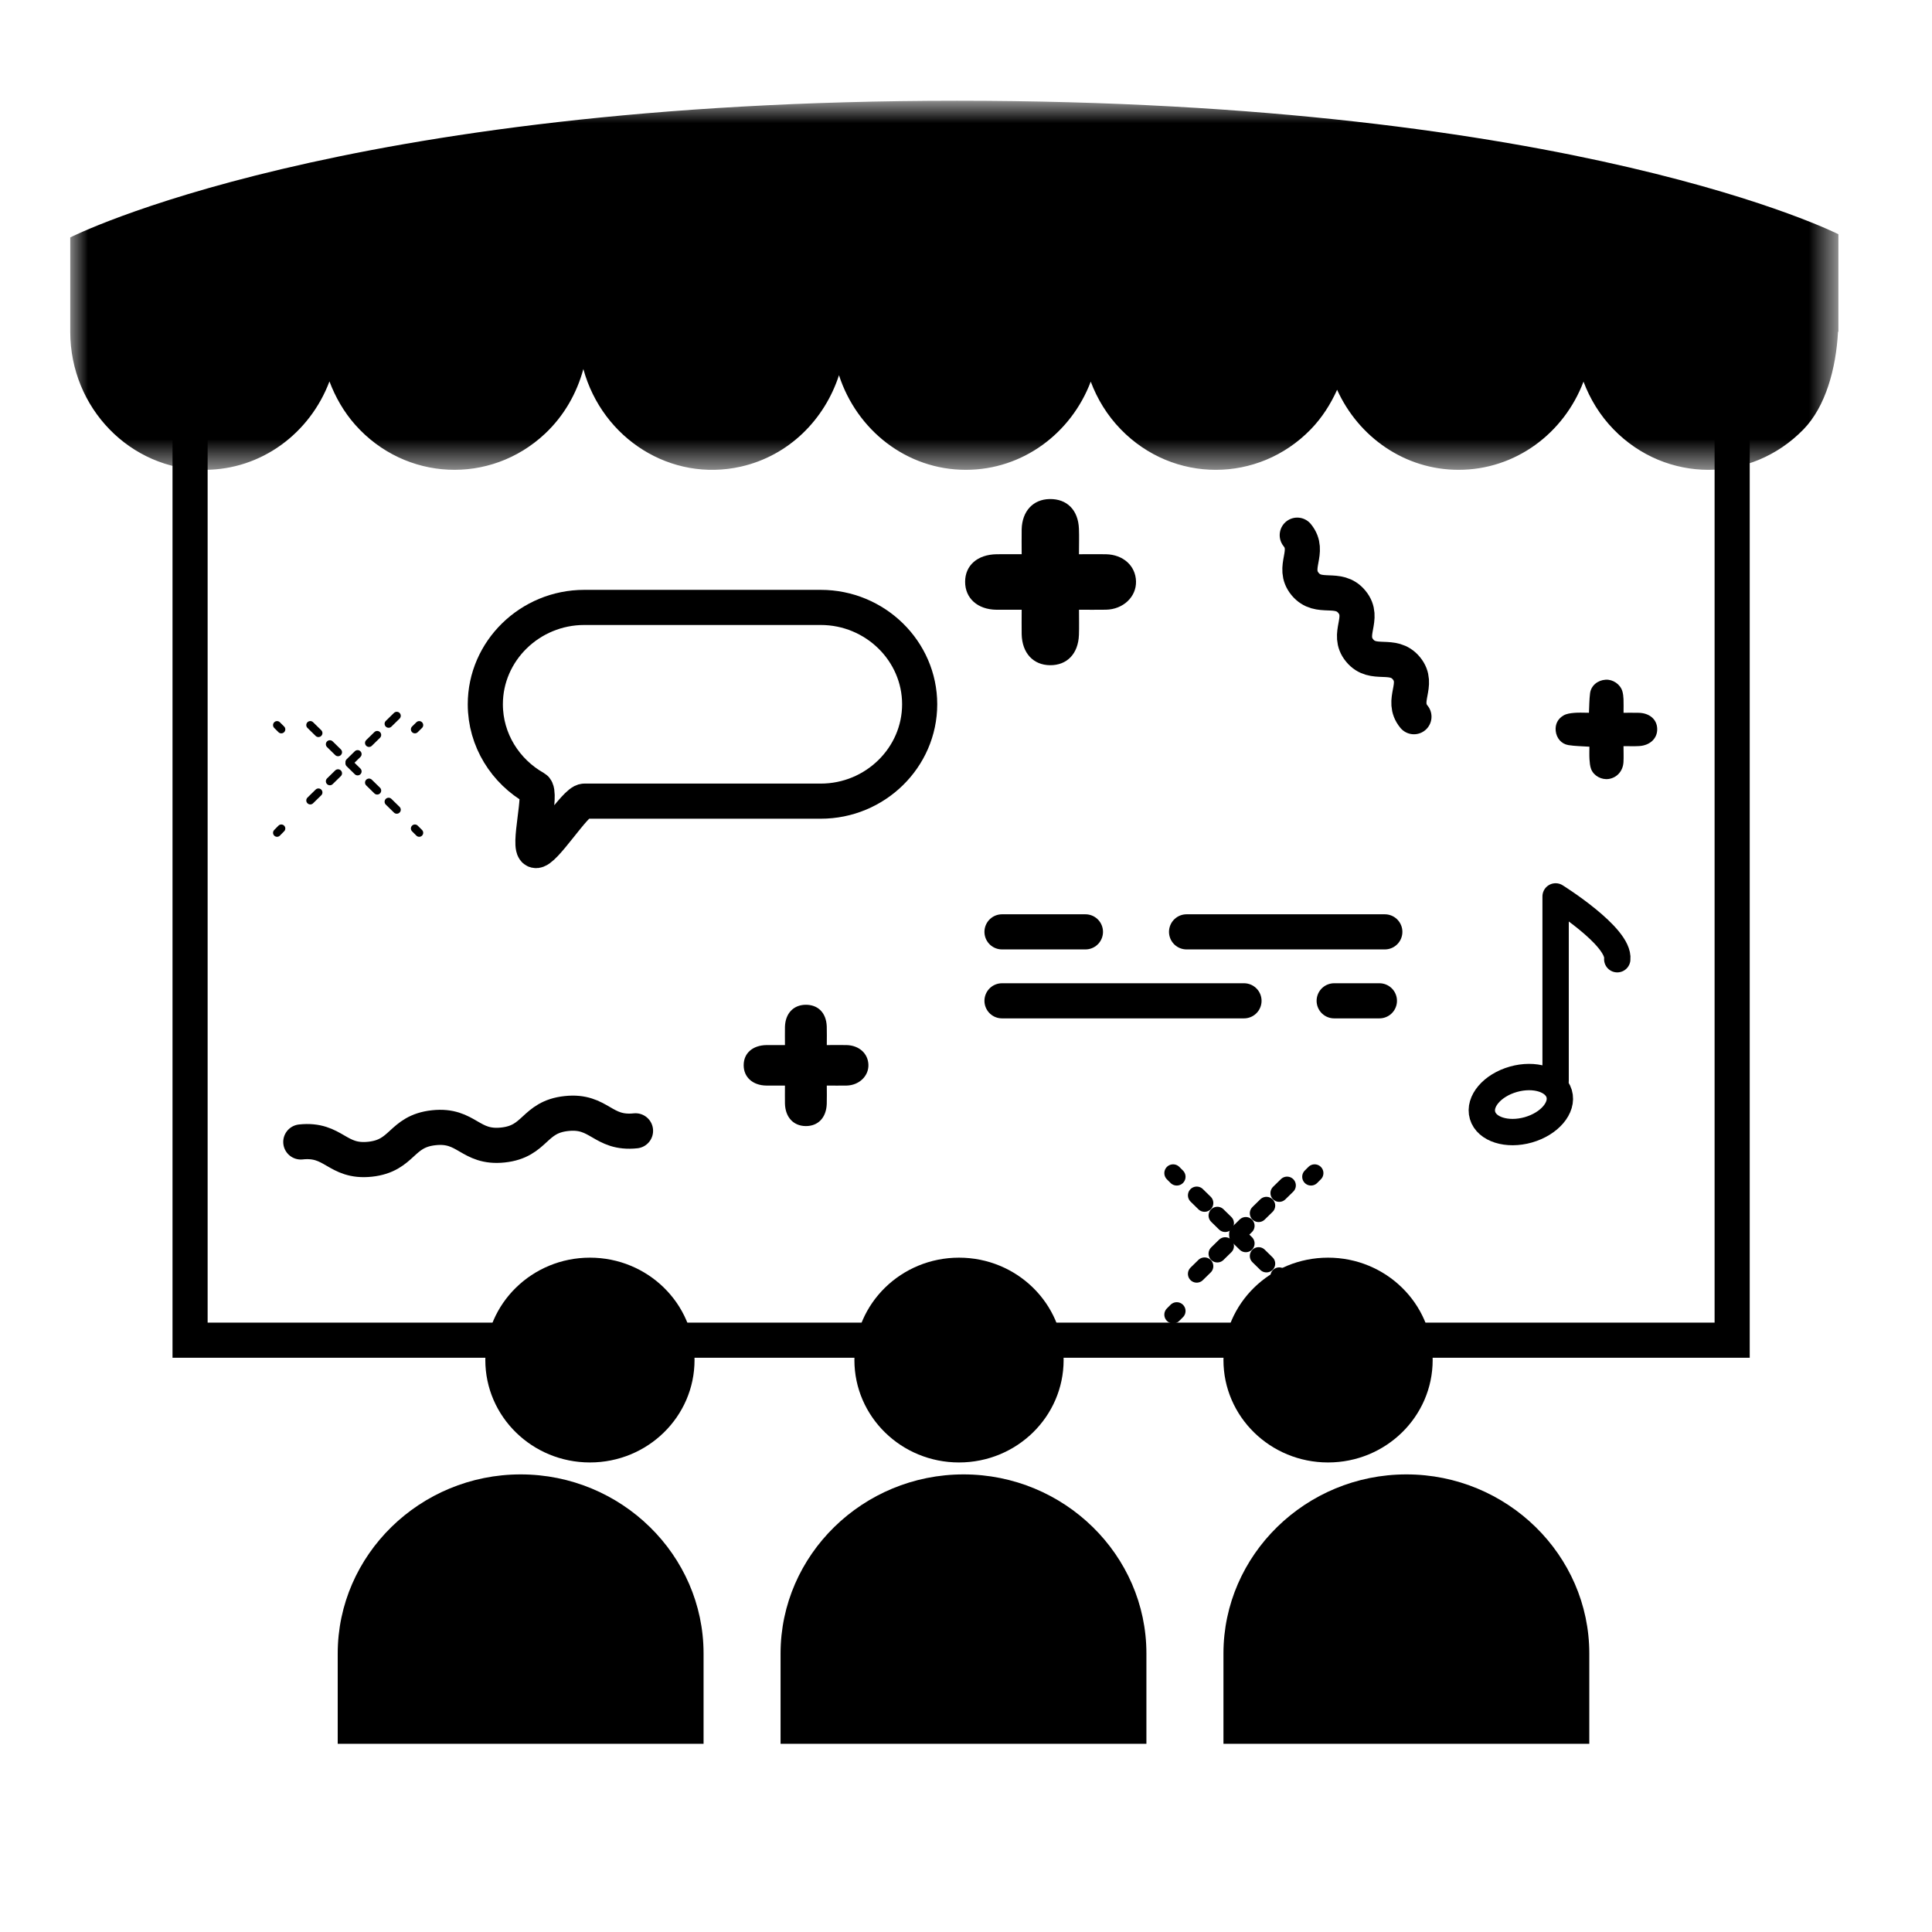 <?xml version="1.0" encoding="UTF-8"?>
<svg width="55px" height="55px" viewBox="0 0 55 55" version="1.1" xmlns="http://www.w3.org/2000/svg" xmlns:xlink="http://www.w3.org/1999/xlink">
    <!-- Generator: Sketch 50.2 (55047) - http://www.bohemiancoding.com/sketch -->
    <title>Icons/ILI/listing-categories/events</title>
    <desc>Created with Sketch.</desc>
    <defs>
        <polygon id="path-1" points="0 0.868 50.335 0.868 50.335 11.376 0 11.376"></polygon>
        <polygon id="path-3" points="0.259 48.395 51.05 48.395 51.05 0.895 0.259 0.895"></polygon>
    </defs>
    <g id="Icons/ILI/listing-categories/events" stroke="none" stroke-width="1" fill="none" fill-rule="evenodd">
        <g id="Group" transform="translate(2, 2)">
            <g id="Group-3">
                <mask id="mask-2" fill="white">
                    <use xlink:href="#path-1"></use>
                </mask>
                <g id="Clip-2"></g>
                <path d="M50.335,4.668 C50.335,4.668 42.845,0.868 25.244,0.868 C7.645,0.868 0,4.759 0,4.759 L0,7.446 C0,9.616 1.711,11.375 3.822,11.375 C5.448,11.375 6.826,10.328 7.379,8.858 C7.546,9.301 7.785,9.724 8.116,10.097 C9.54,11.698 11.957,11.81 13.516,10.346 C14.063,9.832 14.421,9.189 14.607,8.506 C15.152,10.496 17.106,11.734 19.095,11.283 C20.457,10.973 21.473,9.949 21.884,8.681 C22.39,10.242 23.806,11.375 25.495,11.375 C27.118,11.375 28.496,10.331 29.051,8.864 C29.237,9.359 29.519,9.825 29.908,10.224 C31.4,11.759 33.821,11.759 35.313,10.224 C35.639,9.888 35.881,9.503 36.065,9.096 C36.672,10.438 37.987,11.375 39.523,11.375 C41.146,11.375 42.525,10.331 43.079,8.864 C43.265,9.359 43.547,9.825 43.936,10.224 C45.429,11.759 47.849,11.759 49.341,10.224 C49.971,9.578 50.269,8.489 50.324,7.446 L50.335,7.446 L50.335,4.668 Z" id="Fill-1" fill="#000000" mask="url(#mask-2)"></path>
            </g>
            <path d="M43.247,19.257 C43.034,19.242 42.837,19.242 42.647,19.211 C42.447,19.177 42.309,19.013 42.288,18.807 C42.268,18.618 42.348,18.46 42.513,18.366 C42.598,18.317 42.708,18.303 42.809,18.294 C42.943,18.281 43.078,18.291 43.234,18.291 C43.244,18.099 43.243,17.915 43.266,17.735 C43.294,17.517 43.483,17.364 43.708,17.35 C43.913,17.336 44.123,17.476 44.184,17.674 C44.207,17.748 44.214,17.827 44.218,17.904 C44.223,18.022 44.219,18.143 44.219,18.291 C44.368,18.291 44.506,18.289 44.645,18.292 C44.955,18.296 45.169,18.478 45.177,18.743 C45.188,19.015 44.977,19.221 44.663,19.239 C44.524,19.247 44.384,19.241 44.218,19.241 C44.218,19.401 44.225,19.548 44.217,19.695 C44.203,19.948 44.034,20.138 43.8,20.175 C43.596,20.207 43.372,20.09 43.296,19.895 C43.263,19.809 43.256,19.709 43.249,19.615 C43.242,19.497 43.247,19.379 43.247,19.257" id="Fill-4" fill="#000000"></path>
            <path d="M20.346,28.904 C20.15,28.904 19.986,28.905 19.822,28.904 C19.431,28.901 19.17,28.666 19.171,28.324 C19.171,27.981 19.428,27.756 19.825,27.751 C19.989,27.749 20.153,27.751 20.346,27.751 C20.346,27.565 20.343,27.399 20.346,27.233 C20.356,26.855 20.583,26.612 20.925,26.604 C21.287,26.597 21.521,26.831 21.536,27.22 C21.542,27.388 21.537,27.556 21.537,27.751 C21.741,27.751 21.918,27.748 22.096,27.751 C22.456,27.758 22.714,27.991 22.722,28.314 C22.73,28.635 22.456,28.897 22.098,28.904 C21.919,28.907 21.741,28.904 21.537,28.904 C21.537,29.093 21.542,29.26 21.536,29.426 C21.522,29.818 21.289,30.06 20.937,30.057 C20.586,30.054 20.355,29.804 20.346,29.414 C20.343,29.253 20.346,29.093 20.346,28.904" id="Fill-6" fill="#000000"></path>
            <path d="M27.085,15.358 C26.816,15.358 26.592,15.359 26.367,15.358 C25.832,15.353 25.474,15.032 25.475,14.562 C25.475,14.094 25.828,13.786 26.372,13.778 C26.597,13.775 26.821,13.777 27.085,13.777 C27.085,13.523 27.081,13.295 27.085,13.068 C27.098,12.552 27.409,12.216 27.879,12.207 C28.373,12.198 28.694,12.518 28.715,13.051 C28.724,13.281 28.716,13.51 28.716,13.778 C28.994,13.778 29.239,13.774 29.483,13.778 C29.976,13.788 30.328,14.107 30.34,14.549 C30.352,14.99 29.976,15.348 29.484,15.357 C29.24,15.361 28.995,15.358 28.717,15.358 C28.717,15.616 28.723,15.846 28.715,16.074 C28.696,16.61 28.377,16.941 27.893,16.937 C27.413,16.933 27.097,16.59 27.085,16.056 C27.081,15.836 27.085,15.616 27.085,15.358" id="Fill-8" fill="#000000"></path>
            <path d="M9.934,21.708 L9.811,21.585" id="Stroke-10" stroke="#000000" stroke-width="0.228" stroke-linecap="round"></path>
            <path d="M9.295,21.051 L6.563,18.377" id="Stroke-12" stroke="#000000" stroke-width="0.228" stroke-linecap="round" stroke-dasharray="0.325,0.455"></path>
            <path d="M6.008,18.763 L5.887,18.642" id="Stroke-14" stroke="#000000" stroke-width="0.228" stroke-linecap="round"></path>
            <path d="M9.934,18.642 L9.811,18.763" id="Stroke-16" stroke="#000000" stroke-width="0.228" stroke-linecap="round"></path>
            <path d="M9.295,18.377 L6.563,21.051" id="Stroke-18" stroke="#000000" stroke-width="0.228" stroke-linecap="round" stroke-dasharray="0.325,0.455"></path>
            <path d="M6.008,21.585 L5.887,21.708" id="Stroke-20" stroke="#000000" stroke-width="0.228" stroke-linecap="round"></path>
            <path d="M35.425,35.425 L35.321,35.321" id="Stroke-22" stroke="#000000" stroke-width="0.5" stroke-linecap="round"></path>
            <path d="M34.64,34.548 L31.779,31.746" id="Stroke-24" stroke="#000000" stroke-width="0.5" stroke-linecap="round" stroke-dasharray="0.312,0.51"></path>
            <path d="M31.5,31.5 L31.396,31.396" id="Stroke-26" stroke="#000000" stroke-width="0.5" stroke-linecap="round"></path>
            <path d="M35.425,31.396 L35.321,31.5" id="Stroke-28" stroke="#000000" stroke-width="0.5" stroke-linecap="round"></path>
            <path d="M34.64,31.746 L31.779,34.547" id="Stroke-30" stroke="#000000" stroke-width="0.5" stroke-linecap="round" stroke-dasharray="0.312,0.51"></path>
            <path d="M31.5,35.321 L31.396,35.425" id="Stroke-32" stroke="#000000" stroke-width="0.5" stroke-linecap="round"></path>
            <path d="M7.614,47.642 L7.614,45.071 C7.614,42.266 9.957,39.973 12.822,39.973 C15.686,39.973 18.029,42.266 18.029,45.071 L18.029,47.642" id="Fill-34" fill="#000000"></path>
            <path d="M17.772,36.717 C17.772,35.108 16.439,33.803 14.794,33.803 C13.15,33.803 11.816,35.108 11.816,36.717 C11.816,38.328 13.15,39.633 14.794,39.633 C16.439,39.633 17.772,38.328 17.772,36.717" id="Fill-36" fill="#000000"></path>
            <path d="M20.221,47.642 L20.221,45.071 C20.221,42.266 22.564,39.973 25.43,39.973 C28.294,39.973 30.636,42.266 30.636,45.071 L30.636,47.642" id="Fill-38" fill="#000000"></path>
            <path d="M28.279,36.717 C28.279,35.108 26.946,33.803 25.301,33.803 C23.656,33.803 22.323,35.108 22.323,36.717 C22.323,38.328 23.656,39.633 25.301,39.633 C26.946,39.633 28.279,38.328 28.279,36.717" id="Fill-40" fill="#000000"></path>
            <path d="M32.829,47.642 L32.829,45.071 C32.829,42.266 35.172,39.973 38.037,39.973 C40.901,39.973 43.244,42.266 43.244,45.071 L43.244,47.642" id="Fill-42" fill="#000000"></path>
            <path d="M38.785,36.717 C38.785,35.108 37.451,33.803 35.807,33.803 C34.162,33.803 32.829,35.108 32.829,36.717 C32.829,38.328 34.162,39.633 35.807,39.633 C37.451,39.633 38.785,38.328 38.785,36.717" id="Fill-44" fill="#000000"></path>
            <path d="M16.092,30.192 C15.148,30.293 15.07,29.598 14.126,29.7 C13.183,29.8 13.261,30.496 12.317,30.596 C11.373,30.697 11.295,30.002 10.35,30.104 C9.403,30.205 9.481,30.9 8.534,31.001 C7.587,31.102 7.51,30.407 6.563,30.509" id="Stroke-46" stroke="#000000" stroke-linecap="round" stroke-linejoin="round"></path>
            <path d="M38.252,18.403 C37.866,17.933 38.424,17.495 38.038,17.025 C37.651,16.553 37.093,16.99 36.706,16.518 C36.317,16.045 36.875,15.607 36.486,15.134 C36.098,14.659 35.54,15.097 35.151,14.623 C34.762,14.147 35.319,13.71 34.93,13.235" id="Stroke-48" stroke="#000000" stroke-linecap="round" stroke-linejoin="round"></path>
            <path d="M26.525,24.528 L28.9,24.528" id="Stroke-50" stroke="#000000" stroke-linecap="round" stroke-linejoin="round"></path>
            <path d="M31.779,24.528 L37.423,24.528" id="Stroke-52" stroke="#000000" stroke-linecap="round" stroke-linejoin="round"></path>
            <path d="M26.525,26.491 L33.414,26.491" id="Stroke-54" stroke="#000000" stroke-linecap="round" stroke-linejoin="round"></path>
            <path d="M35.981,26.491 L37.269,26.491" id="Stroke-56" stroke="#000000" stroke-linecap="round" stroke-linejoin="round"></path>
            <path d="M21.365,20.807 L14.633,20.807 C14.379,20.807 13.477,22.275 13.243,22.212 C13.008,22.15 13.441,20.556 13.234,20.44 C12.389,19.963 11.816,19.069 11.816,18.049 C11.816,16.533 13.084,15.292 14.633,15.292 L21.365,15.292 C22.914,15.292 24.181,16.533 24.181,18.049 C24.181,19.566 22.914,20.807 21.365,20.807 Z" id="Stroke-58" stroke="#000000" stroke-linecap="round" stroke-linejoin="round"></path>
            <mask id="mask-4" fill="white">
                <use xlink:href="#path-3"></use>
            </mask>
            <g id="Clip-61"></g>
            <polygon id="Stroke-60" stroke="#000000" stroke-linecap="round" mask="url(#mask-4)" points="3.411 36.152 47.311 36.152 47.311 5.008 3.411 5.008"></polygon>
            <polygon id="Stroke-62" stroke="#000000" stroke-width="0.5" stroke-linecap="round" mask="url(#mask-4)" points="24.424 37.852 26.13 37.852 26.13 36.888 24.424 36.888"></polygon>
            <path d="M42.285,28.767 L42.285,23.519 C42.285,23.519 44.113,24.659 44.04,25.307" id="Stroke-63" stroke="#000000" stroke-width="0.75" stroke-linecap="round" stroke-linejoin="round" mask="url(#mask-4)"></path>
            <path d="M42.386,29.135 C42.503,29.533 42.11,29.992 41.508,30.164 C40.905,30.335 40.322,30.151 40.205,29.754 C40.087,29.357 40.48,28.896 41.082,28.725 C41.685,28.554 42.268,28.738 42.386,29.135 Z" id="Stroke-64" stroke="#000000" stroke-width="0.75" stroke-linecap="round" stroke-linejoin="round" mask="url(#mask-4)"></path>
        </g>
    </g>
</svg>